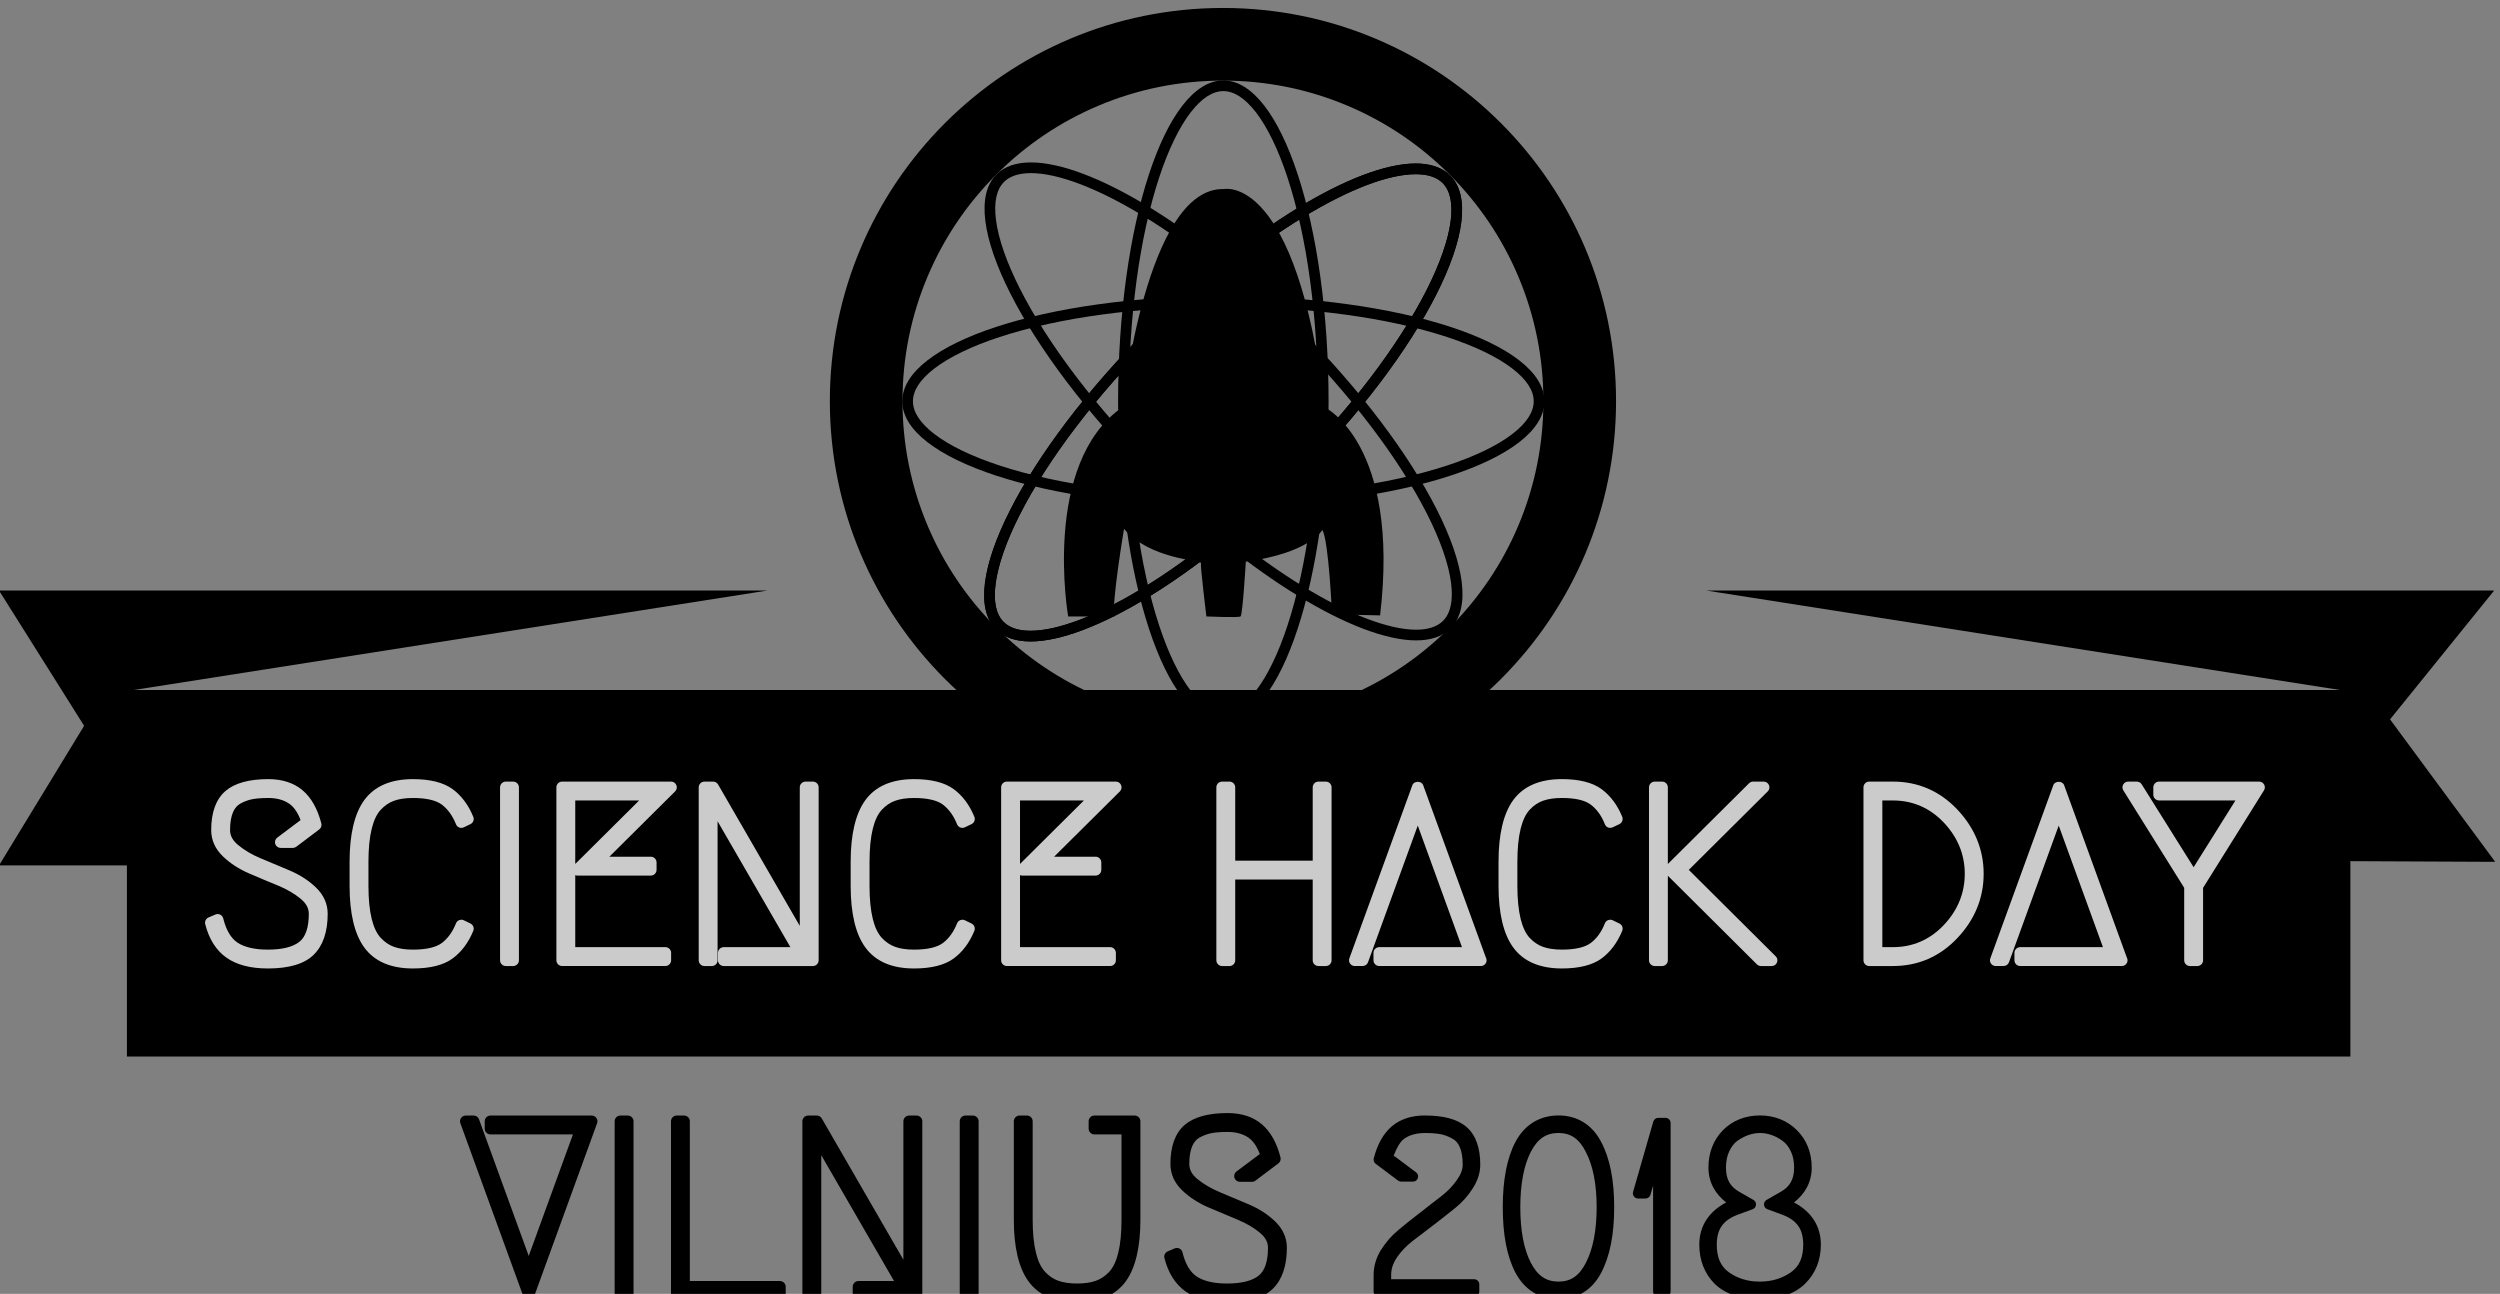 <?xml version="1.0" encoding="UTF-8" standalone="no"?>
<!-- Created with Inkscape (http://www.inkscape.org/) -->

<svg
   xmlns:dc="http://purl.org/dc/elements/1.1/"
   xmlns:cc="http://creativecommons.org/ns#"
   xmlns:rdf="http://www.w3.org/1999/02/22-rdf-syntax-ns#"
   xmlns:svg="http://www.w3.org/2000/svg"
   xmlns="http://www.w3.org/2000/svg"
   xmlns:sodipodi="http://sodipodi.sourceforge.net/DTD/sodipodi-0.dtd"
   xmlns:inkscape="http://www.inkscape.org/namespaces/inkscape"
   version="1.1"
   id="svg3790"
   xml:space="preserve"
   width="76.618"
   height="39.653"
   viewBox="0 0 76.618 39.653"
   sodipodi:docname="logo-10.svg"
   inkscape:version="0.91 r13725"
   inkscape:export-filename="/home/miceuz/Xaltura/shd18-badge/logo-10.svg.png"
   inkscape:export-xdpi="90"
   inkscape:export-ydpi="90"><rect x="0" y="0" width="76.618" height="39.653" fill="#808080" stroke="none"/><defs
     id="defs3794"><clipPath
       clipPathUnits="userSpaceOnUse"
       id="clipPath3806"><path
         d="m 0,595.28 595.28,0 L 595.28,0 0,0 Z"
         id="path3804"
         inkscape:connector-curvature="0" /></clipPath><clipPath
       clipPathUnits="userSpaceOnUse"
       id="clipPath3996"><path
         d="m 0,595.28 595.28,0 L 595.28,0 0,0 Z"
         id="path3994-2"
         inkscape:connector-curvature="0" /></clipPath><clipPath
       clipPathUnits="userSpaceOnUse"
       id="clipPath7133"><path
         d="m 0,181.418 181.418,0 L 181.418,0 0,0 Z"
         id="path7131"
         inkscape:connector-curvature="0" /></clipPath><clipPath
       clipPathUnits="userSpaceOnUse"
       id="clipPath7149"><path
         d="m 19.154,161.913 143.107,0 0,-118.129 -143.107,0 z"
         id="path7147"
         inkscape:connector-curvature="0" /></clipPath><clipPath
       clipPathUnits="userSpaceOnUse"
       id="clipPath7153"><path
         d="m 19.154,161.913 143.107,0 0,-118.129 -143.107,0 z"
         id="path7151"
         inkscape:connector-curvature="0" /></clipPath><clipPath
       clipPathUnits="userSpaceOnUse"
       id="clipPath8202"><path
         d="m 0,794.96 792,0 L 792,0 0,0 Z"
         id="path8200"
         inkscape:connector-curvature="0" /></clipPath></defs><sodipodi:namedview
     pagecolor="#ffffff"
     bordercolor="#666666"
     borderopacity="1"
     objecttolerance="10"
     gridtolerance="10"
     guidetolerance="10"
     inkscape:pageopacity="0"
     inkscape:pageshadow="2"
     inkscape:window-width="1920"
     inkscape:window-height="1024"
     id="namedview3792"
     showgrid="false"
     inkscape:zoom="3.8536597"
     inkscape:cx="-9.2418668"
     inkscape:cy="-26.554984"
     inkscape:window-x="0"
     inkscape:window-y="0"
     inkscape:window-maximized="1"
     inkscape:current-layer="g3798"
     inkscape:measure-start="0,0"
     inkscape:measure-end="0,0"
     fit-margin-top="0"
     fit-margin-left="0"
     fit-margin-right="0"
     fit-margin-bottom="0" /><g
     id="g3798"
     inkscape:groupmode="layer"
     inkscape:label="letunas"
     transform="matrix(1.333,0,0,-1.333,-515.652,409.094)"><g
       id="g7139"
       transform="translate(-14.861,134.032)"><path
         d="m 0,0 c -13.143,0 -25.499,5.118 -34.792,14.41 -9.293,9.292 -14.411,21.65 -14.411,34.792 0,13.142 5.118,25.498 14.411,34.791 9.293,9.293 21.649,14.411 34.792,14.411 13.142,0 25.497,-5.118 34.791,-14.411 C 44.084,74.7 49.2,62.344 49.2,49.202 49.2,36.06 44.084,23.702 34.791,14.41 25.497,5.118 13.142,0 0,0"
         style="fill:#ffffff;fill-opacity:1;fill-rule:nonzero;stroke:none"
         id="path7141"
         inkscape:connector-curvature="0" /></g><g
       id="g7145"
       transform="translate(-105.571,80.439)" /><g
       id="g10204"
       transform="matrix(0.356,0,0,0.356,266.968,199.136)"
       inkscape:export-xdpi="300"
       inkscape:export-ydpi="300"><g
         transform="matrix(0.407,0,0,0.407,415.688,302.186)"
         id="g9318"><path
           inkscape:connector-curvature="0"
           id="path9320"
           style="fill:#000000;fill-opacity:1;fill-rule:nonzero;stroke:none"
           d="m 0,0 c -34.451,0 -62.378,-27.927 -62.378,-62.377 0,-34.45 27.927,-62.379 62.378,-62.379 34.449,0 62.375,27.929 62.375,62.379 C 62.375,-27.927 34.449,0 0,0 m 0,-11.529 c 6.871,0 13.527,-1.343 19.789,-3.991 6.054,-2.56 11.493,-6.229 16.166,-10.902 4.672,-4.673 8.342,-10.112 10.903,-16.166 2.646,-6.262 3.989,-12.919 3.989,-19.789 0,-6.869 -1.343,-13.526 -3.989,-19.79 -2.561,-6.054 -6.231,-11.491 -10.903,-16.166 -4.673,-4.673 -10.112,-8.341 -16.166,-10.902 -6.262,-2.648 -12.918,-3.991 -19.789,-3.991 -6.87,0 -13.528,1.343 -19.79,3.991 -6.053,2.561 -11.493,6.229 -16.166,10.902 -4.673,4.675 -8.342,10.112 -10.902,16.166 -2.648,6.264 -3.991,12.921 -3.991,19.79 0,6.87 1.343,13.527 3.991,19.789 2.56,6.054 6.229,11.493 10.902,16.166 4.673,4.673 10.113,8.342 16.166,10.902 6.262,2.648 12.92,3.991 19.79,3.991" /></g><g
         style="fill:#000000;fill-opacity:1"
         id="g10187"><g
           style="fill:#000000;fill-opacity:1"
           id="g9326"
           transform="matrix(0.407,0,0,0.407,415.712,297.506)"><path
             d="m 0,0 c -9.223,0 -16.7,-22.81 -16.7,-50.947 0,-28.136 7.477,-50.948 16.7,-50.948 9.222,0 16.7,22.812 16.7,50.948 C 16.7,-22.81 9.222,0 0,0 m 0,-1.696 c 1.704,0 3.439,-1.126 5.161,-3.346 1.842,-2.379 3.584,-5.978 5.036,-10.408 3.1,-9.457 4.807,-22.063 4.807,-35.497 0,-13.433 -1.707,-26.041 -4.807,-35.497 -1.452,-4.43 -3.194,-8.029 -5.036,-10.407 -1.722,-2.223 -3.457,-3.348 -5.161,-3.348 -1.703,0 -3.439,1.125 -5.16,3.348 -1.843,2.378 -3.585,5.977 -5.038,10.407 -3.1,9.456 -4.806,22.064 -4.806,35.497 0,13.434 1.706,26.04 4.806,35.497 1.453,4.43 3.195,8.029 5.038,10.408 1.721,2.22 3.457,3.346 5.16,3.346"
             style="fill:#000000;fill-opacity:1;fill-rule:nonzero;stroke:none"
             id="path9328"
             inkscape:connector-curvature="0" /></g><g
           style="fill:#000000;fill-opacity:1"
           id="g9334"
           transform="matrix(0.407,0,0,0.407,428.137,292.141)"><path
             d="m 0,0 c -9.44,-0.001 -26.395,-10.14 -42.369,-26.112 -19.896,-19.896 -30.737,-41.313 -24.216,-47.835 1.286,-1.284 3.148,-1.895 5.466,-1.895 9.439,0 26.393,10.137 42.369,26.112 C 1.144,-29.834 11.986,-8.418 5.465,-1.896 4.179,-0.611 2.316,0 0,0 m 0.002,0 0,-1.696 c 1.9,0 3.336,-0.471 4.264,-1.399 1.205,-1.204 1.635,-3.228 1.283,-6.015 -0.379,-2.985 -1.694,-6.762 -3.799,-10.922 -4.494,-8.879 -12.202,-19 -21.699,-28.5 -7.653,-7.649 -15.717,-14.15 -23.321,-18.799 -7.194,-4.393 -13.533,-6.816 -17.849,-6.816 -1.903,0 -3.339,0.472 -4.268,1.399 -1.203,1.206 -1.635,3.229 -1.281,6.015 0.378,2.985 1.691,6.762 3.797,10.923 4.496,8.878 12.202,18.999 21.701,28.498 7.65,7.651 15.715,14.151 23.32,18.798 7.194,4.396 13.534,6.818 17.85,6.818 L 0.002,0"
             style="fill:#000000;fill-opacity:1;fill-rule:nonzero;stroke:none"
             id="path9336"
             inkscape:connector-curvature="0" /></g><g
           style="fill:#000000;fill-opacity:1"
           id="g9342"
           transform="matrix(0.407,0,0,0.407,403.287,292.21)"><path
             d="m 0,0 c -2.317,0 -4.181,-0.611 -5.466,-1.896 -6.521,-6.521 4.32,-27.937 24.216,-47.833 15.976,-15.976 32.93,-26.113 42.367,-26.113 2.316,0 4.18,0.611 5.466,1.897 6.522,6.52 -4.319,27.938 -24.216,47.833 C 26.392,-10.137 9.438,0 0,0 m 0,-1.696 c 4.316,0 10.655,-2.42 17.849,-6.816 7.604,-4.648 15.668,-11.148 23.318,-18.8 9.5,-9.498 17.208,-19.619 21.702,-28.497 2.105,-4.16 3.42,-7.939 3.798,-10.922 0.353,-2.788 -0.078,-4.811 -1.283,-6.017 -0.927,-0.927 -2.365,-1.399 -4.267,-1.399 -4.315,0 -10.655,2.421 -17.848,6.818 -7.605,4.647 -15.669,11.147 -23.321,18.798 -9.498,9.5 -17.205,19.621 -21.7,28.5 -2.106,4.16 -3.419,7.936 -3.798,10.921 -0.353,2.787 0.078,4.811 1.282,6.015 0.929,0.929 2.365,1.399 4.268,1.399 l 0,0"
             style="fill:#000000;fill-opacity:1;fill-rule:nonzero;stroke:none"
             id="path9344"
             inkscape:connector-curvature="0" /></g><g
           style="fill:#000000;fill-opacity:1"
           id="g9346"
           transform="matrix(0.407,0,0,0.407,415.712,283.582)"><path
             d="m 0,0 c -28.138,0 -50.947,-7.478 -50.947,-16.699 0,-9.224 22.809,-16.7 50.947,-16.701 28.137,10e-4 50.947,7.477 50.947,16.701 C 50.947,-7.478 28.137,0 0,0 m 0,-1.696 c 13.432,0 26.04,-1.707 35.497,-4.807 4.43,-1.452 8.03,-3.194 10.408,-5.038 2.22,-1.719 3.347,-3.456 3.347,-5.158 0,-1.705 -1.127,-3.44 -3.347,-5.161 -2.378,-1.844 -5.978,-3.584 -10.408,-5.038 C 26.04,-29.997 13.434,-31.704 0,-31.704 c -13.434,0 -26.041,1.707 -35.497,4.806 -4.431,1.454 -8.029,3.194 -10.407,5.038 -2.221,1.721 -3.347,3.456 -3.347,5.161 0,1.703 1.126,3.439 3.346,5.158 2.379,1.844 5.977,3.586 10.408,5.038 9.457,3.1 22.063,4.807 35.497,4.807"
             style="fill:#000000;fill-opacity:1;fill-rule:nonzero;stroke:none"
             id="path9348"
             inkscape:connector-curvature="0" /></g><g
           style="fill:#000000;fill-opacity:1"
           id="g9350"
           transform="matrix(0.407,0,0,0.407,409.206,276.413)"><path
             d="m 0,0 c 0,0 3.729,35.01 16.105,34.586 0,0 11.473,2.543 15.995,-34.643 0,0 11.98,-5.764 8.759,-33.004 l -7.63,0.171 c 0,0 -0.507,11.584 -1.526,13.392 0,0 -1.977,-3.674 -12.149,-5.029 0,0 -0.497,-8.478 -0.837,-8.702 -0.338,-0.227 -5.424,0 -5.424,0 0,0 -0.973,8.025 -0.861,8.476 0.113,0.452 -8.138,0.566 -12.206,5.424 0,0 -1.993,-11.866 -1.54,-13.9 l -7.32,0 c 0,0 -4.251,24.3 8.634,33.229"
             style="fill:#000000;fill-opacity:1;fill-rule:nonzero;stroke:none"
             id="path9352"
             inkscape:connector-curvature="0" /></g><g
           style="fill:#000000;fill-opacity:1"
           id="g9354"
           transform="matrix(0.407,0,0,0.407,428.137,292.141)"><path
             d="m 0,0 c -9.44,-0.001 -26.395,-10.14 -42.369,-26.112 -19.896,-19.896 -30.737,-41.313 -24.216,-47.835 1.286,-1.284 3.148,-1.895 5.466,-1.895 9.439,0 26.393,10.137 42.369,26.112 C 1.144,-29.834 11.986,-8.418 5.465,-1.896 4.179,-0.611 2.316,0 0,0 m 0.002,0 0,-1.696 c 1.9,0 3.336,-0.471 4.264,-1.399 1.205,-1.204 1.635,-3.228 1.283,-6.015 -0.379,-2.985 -1.694,-6.762 -3.799,-10.922 -4.494,-8.879 -12.202,-19 -21.699,-28.5 -7.653,-7.649 -15.717,-14.15 -23.321,-18.799 -7.194,-4.393 -13.533,-6.816 -17.849,-6.816 -1.903,0 -3.339,0.472 -4.268,1.399 -1.203,1.206 -1.635,3.229 -1.281,6.015 0.378,2.985 1.691,6.762 3.797,10.923 4.496,8.878 12.202,18.999 21.701,28.498 7.65,7.651 15.715,14.151 23.32,18.798 7.194,4.396 13.534,6.818 17.85,6.818 L 0.002,0"
             style="fill:#000000;fill-opacity:1;fill-rule:nonzero;stroke:none"
             id="path9356"
             inkscape:connector-curvature="0" /></g></g></g><g
       id="g9358"
       transform="matrix(0.355,0,0,0.355,444.179,293.32)"
       inkscape:export-xdpi="300"
       inkscape:export-ydpi="300"><path
         d="m 0,0 -51.024,0 41.049,-6.443 -13.943,0 -115.022,0 -13.943,0 41.049,6.443 -49.759,0 5.51,-8.76 -5.51,-9.041 8.282,0 0,-12.377 143.999,0 0,12.652 L 0.067,-17.57 -6.742,-8.343 Z"
         style="fill:#000000;fill-opacity:1;fill-rule:nonzero;stroke:none"
         id="path9360"
         inkscape:connector-curvature="0"
         sodipodi:nodetypes="ccccccccccccccccc" /></g><g
       id="g8157-6"
       style="fill:#cbcbcb;fill-opacity:1;stroke:none"
       transform="matrix(0.427,0,0,0.427,421.575,229.571)"
       inkscape:export-xdpi="300"
       inkscape:export-ydpi="300"><g
         transform="translate(-65.757,134.221)"
         id="g7175-0"
         style="fill:#cbcbcb;fill-opacity:1;stroke:none"><path
           inkscape:connector-curvature="0"
           id="path7177-6"
           style="fill:#cbcbcb;fill-opacity:1;fill-rule:nonzero;stroke:none"
           d="m 0,0 c -0.52,0.222 -1.037,0.438 -1.552,0.651 -0.482,0.2 -0.895,0.444 -1.231,0.725 -0.293,0.245 -0.429,0.5 -0.429,0.801 0,0.398 0.054,0.723 0.161,0.968 0.093,0.215 0.233,0.374 0.413,0.469 0.212,0.113 0.429,0.19 0.641,0.229 0.234,0.041 0.518,0.061 0.845,0.061 0.451,0 0.828,-0.102 1.124,-0.306 C 0.222,3.427 0.428,3.131 0.585,2.714 L -0.67,1.771 C -0.778,1.692 -0.822,1.554 -0.779,1.425 -0.735,1.3 -0.618,1.216 -0.486,1.216 l 0.652,0 c 0.066,0 0.129,0.021 0.185,0.061 L 1.588,2.21 C 1.687,2.285 1.732,2.411 1.702,2.533 1.499,3.32 1.161,3.92 0.698,4.314 0.225,4.716 -0.397,4.92 -1.152,4.92 -2.201,4.92 -2.98,4.701 -3.47,4.271 -3.973,3.831 -4.228,3.126 -4.228,2.177 c 0,-0.538 0.214,-1.016 0.634,-1.419 0.38,-0.367 0.852,-0.675 1.403,-0.914 0.515,-0.223 1.034,-0.44 1.553,-0.652 0.487,-0.2 0.903,-0.444 1.237,-0.723 0.292,-0.246 0.428,-0.501 0.428,-0.803 0,-0.729 -0.169,-1.235 -0.503,-1.502 C 0.172,-4.117 -0.4,-4.26 -1.178,-4.26 c -0.698,0 -1.244,0.124 -1.622,0.369 -0.359,0.233 -0.622,0.674 -0.781,1.314 -0.022,0.086 -0.08,0.158 -0.158,0.199 -0.044,0.023 -0.091,0.034 -0.139,0.034 -0.028,0 -0.098,-0.014 -0.122,-0.025 l -0.375,-0.16 c -0.138,-0.061 -0.213,-0.216 -0.175,-0.358 0.203,-0.806 0.589,-1.415 1.145,-1.807 0.546,-0.386 1.296,-0.581 2.227,-0.581 1.144,0 1.975,0.249 2.471,0.74 0.498,0.493 0.751,1.233 0.751,2.201 0,0.538 -0.213,1.017 -0.634,1.421 C 1.026,-0.543 0.552,-0.236 0,0" /></g><g
         transform="translate(-61.34,136.476)"
         id="g7179-6"
         style="fill:#cbcbcb;fill-opacity:1;stroke:none"><path
           inkscape:connector-curvature="0"
           id="path7181-8"
           style="fill:#cbcbcb;fill-opacity:1;fill-rule:nonzero;stroke:none"
           d="M 0,0 C 0.109,0.447 0.272,0.788 0.484,1.015 0.698,1.245 0.939,1.408 1.2,1.5 1.478,1.6 1.819,1.649 2.214,1.649 2.931,1.649 3.455,1.529 3.772,1.294 4.097,1.047 4.354,0.69 4.536,0.233 4.567,0.154 4.63,0.091 4.706,0.062 4.743,0.046 4.782,0.038 4.822,0.038 c 0.03,0 0.107,0.019 0.134,0.031 L 5.314,0.242 C 5.462,0.312 5.529,0.485 5.466,0.636 5.207,1.272 4.833,1.773 4.353,2.126 3.864,2.483 3.145,2.665 2.214,2.665 1.025,2.665 0.145,2.284 -0.404,1.534 -0.928,0.813 -1.194,-0.302 -1.194,-1.781 l 0,-1.305 c 0,-1.479 0.266,-2.594 0.79,-3.313 0.548,-0.75 1.428,-1.131 2.618,-1.131 0.933,0 1.653,0.18 2.139,0.538 0.478,0.352 0.853,0.852 1.114,1.489 0.061,0.151 -0.007,0.324 -0.151,0.393 l -0.35,0.17 C 4.923,-4.916 4.874,-4.903 4.823,-4.903 4.798,-4.903 4.732,-4.917 4.709,-4.926 4.628,-4.958 4.565,-5.021 4.536,-5.099 4.353,-5.558 4.096,-5.914 3.773,-6.158 3.456,-6.395 2.932,-6.515 2.214,-6.515 c -0.401,0 -0.741,0.05 -1.015,0.149 -0.259,0.092 -0.499,0.254 -0.715,0.483 -0.211,0.228 -0.375,0.57 -0.485,1.016 -0.118,0.473 -0.177,1.073 -0.177,1.781 l 0,1.305 c 0,0.711 0.06,1.309 0.178,1.781" /></g><g
         transform="translate(-53.725,139.008)"
         id="g7183-9"
         style="fill:#cbcbcb;fill-opacity:1;stroke:none"><path
           inkscape:connector-curvature="0"
           id="path7185-8"
           style="fill:#cbcbcb;fill-opacity:1;fill-rule:nonzero;stroke:none"
           d="m 0,0 -0.398,0 c -0.17,0 -0.309,-0.139 -0.309,-0.309 l 0,-9.313 c 0,-0.17 0.139,-0.309 0.309,-0.309 l 0.398,0 c 0.17,0 0.309,0.139 0.309,0.309 l 0,9.313 C 0.309,-0.139 0.17,0 0,0" /></g><g
         transform="translate(-50.383,137.993)"
         id="g7187-5"
         style="fill:#cbcbcb;fill-opacity:1;stroke:none"><path
           inkscape:connector-curvature="0"
           id="path7189-6"
           style="fill:#cbcbcb;fill-opacity:1;fill-rule:nonzero;stroke:none"
           d="M 0,0 3.441,0 0,-3.419 Z m 5.16,1.016 -5.867,0 c -0.17,0 -0.309,-0.139 -0.309,-0.309 l 0,-9.313 c 0,-0.17 0.139,-0.309 0.309,-0.309 l 5.561,0 c 0.169,0 0.308,0.139 0.308,0.309 l 0,0.399 c 0,0.17 -0.139,0.309 -0.308,0.309 l -4.854,0 0,3.876 c 0.036,-0.015 0.076,-0.024 0.117,-0.024 l 3.952,0 c 0.17,0 0.309,0.139 0.309,0.309 l 0,0.399 c 0,0.17 -0.139,0.309 -0.309,0.309 l -2.232,0 3.541,3.517 C 5.466,0.577 5.493,0.709 5.445,0.823 5.398,0.939 5.286,1.016 5.16,1.016" /></g><g
         transform="translate(-37.587,139.008)"
         id="g7191-5"
         style="fill:#cbcbcb;fill-opacity:1;stroke:none"><path
           inkscape:connector-curvature="0"
           id="path7193-6"
           style="fill:#cbcbcb;fill-opacity:1;fill-rule:nonzero;stroke:none"
           d="m 0,0 -0.398,0 c -0.17,0 -0.309,-0.139 -0.309,-0.309 l 0,-7.459 -4.399,7.613 C -5.162,-0.06 -5.264,0 -5.374,0 l -0.467,0 c -0.17,0 -0.308,-0.139 -0.308,-0.309 l 0,-9.313 c 0,-0.17 0.138,-0.309 0.308,-0.309 l 0.401,0 c 0.169,0 0.307,0.139 0.307,0.309 l 0,7.486 3.92,-6.778 -3.59,0 c -0.17,0 -0.308,-0.139 -0.308,-0.309 l 0,-0.399 c 0,-0.17 0.138,-0.309 0.308,-0.309 l 4.803,0 c 0.17,0 0.309,0.139 0.309,0.309 l 0,9.313 C 0.309,-0.139 0.17,0 0,0" /></g><g
         transform="translate(-34.36,136.476)"
         id="g7195-4"
         style="fill:#cbcbcb;fill-opacity:1;stroke:none"><path
           inkscape:connector-curvature="0"
           id="path7197-7"
           style="fill:#cbcbcb;fill-opacity:1;fill-rule:nonzero;stroke:none"
           d="M 0,0 C 0.109,0.447 0.272,0.788 0.484,1.015 0.697,1.244 0.938,1.407 1.201,1.5 1.478,1.6 1.819,1.649 2.215,1.649 2.931,1.649 3.455,1.529 3.772,1.294 4.096,1.049 4.353,0.691 4.537,0.228 4.57,0.15 4.634,0.089 4.715,0.058 4.75,0.046 4.785,0.039 4.822,0.039 c 0.03,0 0.107,0.018 0.134,0.031 L 5.313,0.242 C 5.461,0.312 5.529,0.485 5.466,0.636 5.207,1.273 4.832,1.774 4.353,2.126 3.866,2.483 3.146,2.665 2.215,2.665 1.025,2.665 0.144,2.284 -0.403,1.534 -0.928,0.812 -1.194,-0.303 -1.194,-1.781 l 0,-1.305 c 0,-1.478 0.266,-2.593 0.791,-3.312 0.546,-0.751 1.426,-1.132 2.618,-1.132 0.932,0 1.652,0.18 2.138,0.538 0.478,0.351 0.853,0.852 1.113,1.489 0.062,0.15 -0.005,0.323 -0.15,0.393 L 4.963,-4.938 C 4.92,-4.916 4.872,-4.903 4.823,-4.903 4.799,-4.903 4.734,-4.917 4.711,-4.926 4.631,-4.956 4.569,-5.017 4.535,-5.1 4.354,-5.558 4.097,-5.913 3.773,-6.158 3.456,-6.395 2.932,-6.515 2.215,-6.515 c -0.403,0 -0.743,0.05 -1.014,0.149 -0.261,0.093 -0.502,0.256 -0.717,0.483 -0.212,0.229 -0.375,0.57 -0.485,1.016 -0.118,0.473 -0.177,1.073 -0.177,1.781 l 0,1.305 c 0,0.711 0.06,1.309 0.178,1.781" /></g><g
         transform="translate(-26.436,137.993)"
         id="g7199-3"
         style="fill:#cbcbcb;fill-opacity:1;stroke:none"><path
           inkscape:connector-curvature="0"
           id="path7201-3"
           style="fill:#cbcbcb;fill-opacity:1;fill-rule:nonzero;stroke:none"
           d="M 0,0 3.441,0 0,-3.419 Z m 5.16,1.016 -5.868,0 c -0.169,0 -0.308,-0.139 -0.308,-0.309 l 0,-9.313 c 0,-0.17 0.139,-0.309 0.308,-0.309 l 5.562,0 c 0.169,0 0.308,0.139 0.308,0.309 l 0,0.399 c 0,0.17 -0.139,0.309 -0.308,0.309 l -4.854,0 0,3.876 c 0.036,-0.015 0.076,-0.024 0.117,-0.024 l 3.952,0 c 0.17,0 0.309,0.139 0.309,0.309 l 0,0.399 c 0,0.17 -0.139,0.309 -0.309,0.309 l -2.233,0 3.542,3.517 C 5.466,0.577 5.493,0.709 5.445,0.823 5.398,0.939 5.286,1.016 5.16,1.016" /></g><g
         transform="translate(-9.968,139.008)"
         id="g7203-1"
         style="fill:#cbcbcb;fill-opacity:1;stroke:none"><path
           inkscape:connector-curvature="0"
           id="path7205-0"
           style="fill:#cbcbcb;fill-opacity:1;fill-rule:nonzero;stroke:none"
           d="m 0,0 -0.399,0 c -0.17,0 -0.309,-0.139 -0.309,-0.309 l 0,-3.948 -4.172,0 0,3.948 C -4.88,-0.139 -5.019,0 -5.188,0 l -0.4,0 c -0.17,0 -0.308,-0.139 -0.308,-0.309 l 0,-9.313 c 0,-0.17 0.138,-0.309 0.308,-0.309 l 0.4,0 c 0.169,0 0.308,0.139 0.308,0.309 l 0,4.349 4.172,0 0,-4.349 c 0,-0.17 0.139,-0.309 0.309,-0.309 l 0.399,0 c 0.17,0 0.308,0.139 0.308,0.309 l 0,9.313 C 0.308,-0.139 0.17,0 0,0" /></g><g
         transform="translate(-4.729,138.818)"
         id="g7207-8"
         style="fill:#cbcbcb;fill-opacity:1;stroke:none"><path
           inkscape:connector-curvature="0"
           id="path7209-4"
           style="fill:#cbcbcb;fill-opacity:1;fill-rule:nonzero;stroke:none"
           d="m 0,0 c -0.086,0.238 -0.495,0.237 -0.579,0.001 l -3.393,-9.324 c -0.036,-0.094 -0.023,-0.2 0.034,-0.282 0.057,-0.084 0.152,-0.135 0.254,-0.135 l 0.426,0 c 0.132,0 0.249,0.083 0.289,0.203 l 2.679,7.359 2.38,-6.546 -4.456,0 c -0.17,0 -0.309,-0.138 -0.309,-0.308 l 0,-0.4 c 0,-0.17 0.139,-0.308 0.309,-0.308 l 5.473,0 c 0.17,0 0.309,0.138 0.309,0.308 0,0.054 -0.015,0.108 -0.042,0.156 z" /></g><g
         transform="translate(5.481,131.54)"
         id="g7211-1"
         style="fill:#cbcbcb;fill-opacity:1;stroke:none"><path
           inkscape:connector-curvature="0"
           id="path7213-1"
           style="fill:#cbcbcb;fill-opacity:1;fill-rule:nonzero;stroke:none"
           d="m 0,0 c -0.044,0.021 -0.09,0.032 -0.137,0.032 -0.025,0 -0.091,-0.012 -0.114,-0.021 -0.08,-0.032 -0.144,-0.096 -0.174,-0.174 -0.18,-0.459 -0.437,-0.816 -0.763,-1.059 -0.314,-0.236 -0.837,-0.356 -1.556,-0.356 -0.401,0 -0.741,0.05 -1.014,0.148 -0.261,0.093 -0.503,0.256 -0.717,0.484 -0.21,0.225 -0.373,0.567 -0.485,1.015 -0.117,0.478 -0.177,1.077 -0.177,1.782 l 0,1.304 c 0,0.706 0.06,1.306 0.177,1.781 0.112,0.45 0.276,0.792 0.486,1.016 0.212,0.229 0.453,0.392 0.717,0.485 0.277,0.099 0.617,0.149 1.013,0.149 0.718,0 1.241,-0.12 1.556,-0.357 0.327,-0.246 0.584,-0.602 0.763,-1.059 0.031,-0.079 0.095,-0.143 0.18,-0.176 0.034,-0.012 0.07,-0.018 0.106,-0.018 0.031,0 0.109,0.017 0.136,0.03 l 0.359,0.173 c 0.145,0.07 0.212,0.242 0.153,0.393 -0.26,0.636 -0.635,1.137 -1.115,1.49 -0.488,0.358 -1.206,0.54 -2.138,0.54 -1.189,0 -2.069,-0.381 -2.618,-1.131 -0.525,-0.721 -0.79,-1.836 -0.79,-3.316 l 0,-1.304 c 0,-1.48 0.266,-2.595 0.791,-3.314 0.547,-0.75 1.426,-1.131 2.617,-1.131 0.933,0 1.653,0.182 2.139,0.538 0.478,0.354 0.853,0.855 1.113,1.49 0.061,0.151 -0.006,0.324 -0.151,0.392 z" /></g><g
         transform="translate(9.574,134.255)"
         id="g7215-3"
         style="fill:#cbcbcb;fill-opacity:1;stroke:none"><path
           inkscape:connector-curvature="0"
           id="path7217-5"
           style="fill:#cbcbcb;fill-opacity:1;fill-rule:nonzero;stroke:none"
           d="M 0,0 4.251,4.226 C 4.341,4.316 4.367,4.45 4.319,4.557 4.275,4.674 4.16,4.753 4.033,4.753 l -0.572,0 c -0.079,0 -0.155,-0.031 -0.217,-0.09 l -4.372,-4.346 0,4.127 c 0,0.17 -0.139,0.309 -0.309,0.309 l -0.397,0 c -0.17,0 -0.309,-0.139 -0.309,-0.309 l 0,-9.313 c 0,-0.17 0.139,-0.309 0.309,-0.309 l 0.397,0 c 0.17,0 0.309,0.139 0.309,0.309 l 0,4.553 4.796,-4.772 c 0.059,-0.058 0.136,-0.09 0.218,-0.09 l 0.577,0 c 0.17,0 0.308,0.139 0.308,0.309 0,0.098 -0.047,0.191 -0.126,0.249 z" /></g><g
         transform="translate(20.564,130.094)"
         id="g7219-3"
         style="fill:#cbcbcb;fill-opacity:1;stroke:none"><path
           inkscape:connector-curvature="0"
           id="path7221-3"
           style="fill:#cbcbcb;fill-opacity:1;fill-rule:nonzero;stroke:none"
           d="m 0,0 -0.569,0 0,7.898 0.569,0 C 1.067,7.898 1.988,7.499 2.737,6.711 3.488,5.917 3.869,4.988 3.869,3.949 3.869,2.909 3.488,1.98 2.737,1.188 1.989,0.399 1.067,0 0,0 m 0,8.914 -1.276,0 c -0.17,0 -0.309,-0.139 -0.309,-0.309 l 0,-9.313 c 0,-0.17 0.139,-0.309 0.309,-0.309 l 1.276,0 c 1.359,0 2.526,0.507 3.471,1.507 0.938,0.994 1.415,2.158 1.415,3.459 0,1.298 -0.477,2.462 -1.415,3.459 C 2.526,8.407 1.358,8.914 0,8.914" /></g><g
         transform="translate(29.781,138.82)"
         id="g7223-4"
         style="fill:#cbcbcb;fill-opacity:1;stroke:none"><path
           inkscape:connector-curvature="0"
           id="path7225-1"
           style="fill:#cbcbcb;fill-opacity:1;fill-rule:nonzero;stroke:none"
           d="M 0,0 C -0.089,0.238 -0.494,0.233 -0.578,-0.001 L -3.97,-9.325 c -0.037,-0.097 -0.023,-0.204 0.032,-0.279 0.055,-0.086 0.152,-0.138 0.256,-0.138 l 0.426,0 c 0.129,0 0.245,0.082 0.289,0.203 l 2.678,7.36 2.381,-6.547 -4.457,0 c -0.17,0 -0.309,-0.138 -0.309,-0.308 l 0,-0.4 c 0,-0.17 0.139,-0.308 0.309,-0.308 l 5.473,0 c 0.17,0 0.309,0.138 0.309,0.308 0,0.054 -0.015,0.108 -0.042,0.156 z" /></g><g
         transform="translate(40.552,138.848)"
         id="g7227-1"
         style="fill:#cbcbcb;fill-opacity:1;stroke:none"><path
           inkscape:connector-curvature="0"
           id="path7229-8"
           style="fill:#cbcbcb;fill-opacity:1;fill-rule:nonzero;stroke:none"
           d="m 0,0 c -0.055,0.099 -0.158,0.16 -0.27,0.16 l -5.388,0 c -0.17,0 -0.309,-0.139 -0.309,-0.308 l 0,-0.399 c 0,-0.17 0.139,-0.308 0.309,-0.308 l 4.113,0 -2.251,-3.595 -2.799,4.466 C -6.651,0.105 -6.749,0.16 -6.855,0.16 l -0.465,0 c -0.112,0 -0.215,-0.061 -0.269,-0.157 -0.056,-0.098 -0.053,-0.218 0.007,-0.315 l 3.278,-5.248 0,-3.902 c 0,-0.17 0.139,-0.309 0.309,-0.309 l 0.399,0 c 0.17,0 0.309,0.139 0.309,0.309 l 0,3.902 3.279,5.248 C 0.052,-0.215 0.055,-0.095 0,0" /></g></g><g
       id="g10385"
       transform="matrix(0.464,0,0,0.464,221.609,162.009)"
       inkscape:export-xdpi="300"
       inkscape:export-ydpi="300"><g
         transform="translate(216.821,-4.868)"
         id="g9097-1"><g
           id="g8173-3"
           style="fill:#000000;fill-opacity:1;stroke:none;stroke-opacity:1"
           transform="matrix(0.92,0,0,0.92,196.224,151.787)"><g
             transform="translate(-30.036,119.636)"
             id="g7231-7"
             style="fill:#000000;fill-opacity:1;stroke:none;stroke-opacity:1"><path
               inkscape:connector-curvature="0"
               id="path7233-7"
               style="fill:#000000;fill-opacity:1;fill-rule:nonzero;stroke:none;stroke-opacity:1"
               d="m 0,0 -5.454,0 c -0.17,0 -0.309,-0.139 -0.309,-0.309 l 0,-0.398 c 0,-0.17 0.139,-0.309 0.309,-0.309 l 4.443,0 -2.382,-6.546 -2.677,7.359 C -6.114,-0.082 -6.23,0 -6.359,0 L -6.785,0 C -6.886,0 -6.98,-0.049 -7.038,-0.132 -7.097,-0.215 -7.11,-0.322 -7.075,-0.414 l 3.393,-9.327 c 0.045,-0.121 0.161,-0.202 0.289,-0.202 0.129,0 0.246,0.081 0.291,0.203 l 3.392,9.328 c 0.034,0.095 0.02,0.199 -0.037,0.28 C 0.195,-0.049 0.101,0 0,0" /></g><g
             transform="translate(-28.092,119.636)"
             id="g7235-1"
             style="fill:#000000;fill-opacity:1;stroke:none;stroke-opacity:1"><path
               inkscape:connector-curvature="0"
               id="path7237-6"
               style="fill:#000000;fill-opacity:1;fill-rule:nonzero;stroke:none;stroke-opacity:1"
               d="m 0,0 -0.4,0 c -0.17,0 -0.309,-0.139 -0.309,-0.309 l 0,-9.313 c 0,-0.17 0.139,-0.309 0.309,-0.309 l 0.4,0 c 0.169,0 0.308,0.139 0.308,0.309 l 0,9.313 C 0.308,-0.139 0.169,0 0,0" /></g><g
             transform="translate(-19.898,110.723)"
             id="g7239-4"
             style="fill:#000000;fill-opacity:1;stroke:none;stroke-opacity:1"><path
               inkscape:connector-curvature="0"
               id="path7241-9"
               style="fill:#000000;fill-opacity:1;fill-rule:nonzero;stroke:none;stroke-opacity:1"
               d="m 0,0 -4.854,0 0,8.604 c 0,0.17 -0.138,0.309 -0.308,0.309 l -0.399,0 c -0.169,0 -0.308,-0.139 -0.308,-0.309 l 0,-9.313 c 0,-0.17 0.139,-0.309 0.308,-0.309 l 5.561,0 c 0.17,0 0.309,0.139 0.309,0.309 l 0,0.4 C 0.309,-0.139 0.17,0 0,0" /></g><g
             transform="translate(-12.541,119.636)"
             id="g7243-7"
             style="fill:#000000;fill-opacity:1;stroke:none;stroke-opacity:1"><path
               inkscape:connector-curvature="0"
               id="path7245-2"
               style="fill:#000000;fill-opacity:1;fill-rule:nonzero;stroke:none;stroke-opacity:1"
               d="m 0,0 -0.4,0 c -0.17,0 -0.309,-0.139 -0.309,-0.309 l 0,-7.457 -4.398,7.614 C -5.163,-0.059 -5.265,0 -5.375,0 L -5.84,0 c -0.17,0 -0.309,-0.139 -0.309,-0.309 l 0,-9.313 c 0,-0.17 0.139,-0.309 0.309,-0.309 l 0.398,0 c 0.17,0 0.309,0.139 0.309,0.309 l 0,7.487 3.92,-6.778 -1.917,0 c -0.17,0 -0.309,-0.139 -0.309,-0.309 l 0,-0.4 c 0,-0.17 0.139,-0.309 0.309,-0.309 l 3.13,0 c 0.17,0 0.309,0.139 0.309,0.309 l 0,9.313 C 0.309,-0.139 0.17,0 0,0" /></g><g
             transform="translate(-9.507,119.636)"
             id="g7247-0"
             style="fill:#000000;fill-opacity:1;stroke:none;stroke-opacity:1"><path
               inkscape:connector-curvature="0"
               id="path7249-7"
               style="fill:#000000;fill-opacity:1;fill-rule:nonzero;stroke:none;stroke-opacity:1"
               d="m 0,0 -0.399,0 c -0.17,0 -0.309,-0.139 -0.309,-0.309 l 0,-9.313 c 0,-0.17 0.139,-0.309 0.309,-0.309 l 0.399,0 c 0.17,0 0.309,0.139 0.309,0.309 l 0,9.313 C 0.309,-0.139 0.17,0 0,0" /></g><g
             transform="translate(-0.794,119.636)"
             id="g7251-4"
             style="fill:#000000;fill-opacity:1;stroke:none;stroke-opacity:1"><path
               inkscape:connector-curvature="0"
               id="path7253-0"
               style="fill:#000000;fill-opacity:1;fill-rule:nonzero;stroke:none;stroke-opacity:1"
               d="m 0,0 -2.17,0 c -0.17,0 -0.309,-0.139 -0.309,-0.309 l 0,-0.398 c 0,-0.17 0.139,-0.309 0.309,-0.309 l 1.461,0 0,-4.6 c 0,-0.711 -0.059,-1.311 -0.175,-1.781 -0.111,-0.447 -0.274,-0.79 -0.483,-1.016 -0.215,-0.229 -0.456,-0.392 -0.718,-0.485 -0.277,-0.099 -0.619,-0.149 -1.016,-0.149 -0.396,0 -0.737,0.05 -1.013,0.149 -0.265,0.094 -0.505,0.257 -0.715,0.485 -0.214,0.228 -0.377,0.57 -0.485,1.015 -0.12,0.477 -0.179,1.077 -0.179,1.782 l 0,5.307 C -5.493,-0.139 -5.631,0 -5.801,0 l -0.398,0 c -0.17,0 -0.309,-0.139 -0.309,-0.309 l 0,-5.307 c 0,-1.482 0.267,-2.598 0.791,-3.317 0.548,-0.75 1.428,-1.13 2.616,-1.13 1.19,0 2.071,0.38 2.621,1.131 0.523,0.723 0.789,1.838 0.789,3.316 l 0,5.307 C 0.309,-0.139 0.17,0 0,0" /></g><g
             transform="translate(6.769,113.936)"
             id="g7255-2"
             style="fill:#000000;fill-opacity:1;stroke:none;stroke-opacity:1"><path
               inkscape:connector-curvature="0"
               id="path7257-7"
               style="fill:#000000;fill-opacity:1;fill-rule:nonzero;stroke:none;stroke-opacity:1"
               d="m 0,0 c -0.387,0.372 -0.86,0.679 -1.409,0.912 -0.52,0.223 -1.037,0.441 -1.553,0.654 -0.483,0.201 -0.897,0.443 -1.23,0.722 -0.293,0.245 -0.429,0.501 -0.429,0.803 0,0.398 0.054,0.723 0.161,0.968 0.096,0.218 0.231,0.372 0.413,0.468 0.215,0.114 0.432,0.191 0.642,0.229 0.229,0.041 0.513,0.061 0.844,0.061 0.45,0 0.828,-0.102 1.124,-0.305 0.25,-0.171 0.456,-0.468 0.614,-0.884 L -2.082,2.685 C -2.187,2.604 -2.229,2.467 -2.188,2.343 -2.146,2.216 -2.029,2.13 -1.896,2.13 l 0.652,0 c 0.069,0 0.135,0.022 0.185,0.062 L 0.178,3.124 C 0.277,3.199 0.322,3.326 0.291,3.447 0.092,4.23 -0.245,4.83 -0.711,5.229 -1.184,5.63 -1.806,5.834 -2.561,5.834 -3.608,5.834 -4.39,5.615 -4.882,5.185 -5.383,4.744 -5.637,4.039 -5.637,3.091 c 0,-0.536 0.213,-1.014 0.633,-1.42 0.383,-0.368 0.855,-0.676 1.402,-0.913 0.517,-0.223 1.036,-0.441 1.554,-0.654 0.49,-0.201 0.906,-0.444 1.237,-0.722 0.292,-0.245 0.428,-0.5 0.428,-0.802 0,-0.732 -0.169,-1.237 -0.501,-1.502 -0.355,-0.282 -0.928,-0.425 -1.704,-0.425 -0.699,0 -1.244,0.124 -1.622,0.37 -0.36,0.235 -0.623,0.676 -0.777,1.307 -0.021,0.093 -0.081,0.169 -0.168,0.21 -0.042,0.02 -0.087,0.029 -0.133,0.029 -0.027,0 -0.096,-0.013 -0.121,-0.024 l -0.372,-0.16 c -0.141,-0.06 -0.218,-0.215 -0.18,-0.36 0.205,-0.805 0.591,-1.413 1.147,-1.805 0.547,-0.387 1.296,-0.583 2.226,-0.583 1.144,0 1.975,0.249 2.473,0.741 0.497,0.492 0.749,1.233 0.749,2.202 C 0.634,-0.882 0.42,-0.404 0,0" /></g></g><path
           style="color:#000000;font-style:normal;font-variant:normal;font-weight:normal;font-stretch:normal;font-size:medium;line-height:53.681px;font-family:Megrim;-inkscape-font-specification:Megrim;text-indent:0;text-align:center;text-decoration:none;text-decoration-line:none;text-decoration-style:solid;text-decoration-color:#000000;letter-spacing:normal;word-spacing:normal;text-transform:none;direction:ltr;writing-mode:lr-tb;baseline-shift:baseline;text-anchor:middle;white-space:normal;clip-rule:nonzero;display:inline;overflow:visible;visibility:visible;opacity:1;isolation:auto;mix-blend-mode:normal;color-interpolation:sRGB;color-interpolation-filters:linearRGB;solid-color:#000000;solid-opacity:1;fill:#000000;fill-opacity:1;fill-rule:nonzero;stroke:none;stroke-width:0.511;stroke-linecap:round;stroke-linejoin:round;stroke-miterlimit:4;stroke-dasharray:none;stroke-dashoffset:0;stroke-opacity:1;marker:none;color-rendering:auto;image-rendering:auto;shape-rendering:auto;text-rendering:auto;enable-background:accumulate"
           d="m 209.879,261.856 c -0.657,0 -1.218,-0.176 -1.644,-0.539 -0.425,-0.362 -0.718,-0.899 -0.894,-1.586 -0.026,-0.1 0.011,-0.206 0.093,-0.268 l 1.111,-0.834 c 0.044,-0.033 0.099,-0.051 0.154,-0.051 l 0.583,0 c 0.247,-0.001 0.352,0.313 0.154,0.461 l -1.107,0.828 c 0.147,0.381 0.318,0.697 0.528,0.843 l 0,0.001 c 0.27,0.181 0.602,0.275 1.022,0.275 0.308,0 0.56,-0.019 0.753,-0.054 l 0.001,0 c 0.193,-0.035 0.384,-0.104 0.576,-0.211 0.004,-10e-4 0.008,-0.003 0.011,-0.004 0.168,-0.084 0.289,-0.214 0.381,-0.423 0.092,-0.21 0.147,-0.502 0.147,-0.876 0,-0.23 -0.088,-0.479 -0.288,-0.759 -3.4e-4,-10e-4 -6.7e-4,-0.002 -0.001,-0.003 -0.199,-0.287 -0.451,-0.551 -0.759,-0.791 -0.327,-0.247 -0.68,-0.523 -1.062,-0.826 l 0.001,0.004 c -0.384,-0.296 -0.739,-0.581 -1.068,-0.854 -0.347,-0.288 -0.64,-0.623 -0.877,-1.004 -0.001,-9.9e-4 -0.003,-0.002 -0.004,-0.003 -0.235,-0.391 -0.356,-0.802 -0.356,-1.218 l 0,-0.836 c 1.7e-4,-0.14 0.113,-0.254 0.254,-0.255 l 4.726,0 c 0.141,-6.2e-4 0.256,0.113 0.257,0.254 l 0,0.359 c -1.7e-4,0.141 -0.115,0.256 -0.257,0.255 l -4.111,0 0,0.222 c 0,0.278 0.087,0.554 0.278,0.846 9.7e-4,9.8e-4 9.2e-4,0.002 0.001,0.003 l 0,0.001 c 0.207,0.302 0.463,0.571 0.769,0.81 0.325,0.253 0.676,0.523 1.057,0.808 0.001,3.2e-4 0.003,6.6e-4 0.004,10e-4 0.383,0.295 0.736,0.575 1.064,0.838 0.346,0.278 0.636,0.602 0.866,0.967 0.244,0.375 0.376,0.774 0.376,1.178 0,0.815 -0.21,1.457 -0.672,1.862 -0.461,0.405 -1.158,0.576 -2.066,0.576 z m 6.615,0 c -0.928,0 -1.674,-0.456 -2.122,-1.292 -0.001,-3.3e-4 -0.002,-6.6e-4 -0.003,-0.001 -0.434,-0.825 -0.636,-1.91 -0.636,-3.257 0,-1.347 0.202,-2.432 0.636,-3.257 0.001,-3.4e-4 0.002,-6.7e-4 0.003,-0.001 0.448,-0.836 1.193,-1.293 2.122,-1.293 0.928,0 1.67,0.458 2.11,1.295 0.441,0.832 0.65,1.918 0.65,3.257 0,1.339 -0.208,2.421 -0.65,3.245 -0.44,0.843 -1.182,1.305 -2.11,1.305 z m 9.976,0 c -0.717,0 -1.345,-0.247 -1.828,-0.73 -3.4e-4,-0.001 -6.7e-4,-0.002 -0.001,-0.003 -0.476,-0.484 -0.717,-1.119 -0.717,-1.849 0,-0.735 0.342,-1.308 0.877,-1.728 -0.817,-0.434 -1.33,-1.129 -1.33,-2.089 0,-0.771 0.259,-1.44 0.767,-1.948 0.001,-3.4e-4 0.002,-6.7e-4 0.003,-0.001 0.528,-0.51 1.288,-0.753 2.23,-0.753 0.942,0 1.702,0.243 2.23,0.753 0.525,0.507 0.793,1.177 0.793,1.949 0,0.96 -0.512,1.655 -1.329,2.089 0.535,0.421 0.876,0.993 0.876,1.728 0,0.731 -0.247,1.368 -0.732,1.852 -0.483,0.483 -1.114,0.73 -1.838,0.73 z m -5.034,-0.118 c -0.114,-3.9e-4 -0.214,-0.077 -0.245,-0.187 l -1.001,-3.482 c -0.048,-0.164 0.074,-0.328 0.245,-0.328 l 0.371,0 c 0.114,2.1e-4 0.214,0.076 0.245,0.185 l 0.131,0.452 0,-5.249 c 1.7e-4,-0.14 0.113,-0.254 0.254,-0.255 l 0.359,0 c 0.141,1.7e-4 0.255,0.114 0.255,0.255 l 0,8.352 c 6.2e-4,0.141 -0.114,0.257 -0.255,0.257 z m -4.942,-0.751 c 0.603,0 1.022,-0.278 1.359,-0.944 -1e-5,-10e-4 -1e-5,-0.003 0,-0.004 0.347,-0.665 0.532,-1.574 0.532,-2.732 0,-1.158 -0.184,-2.074 -0.532,-2.748 -0.336,-0.658 -0.755,-0.935 -1.359,-0.935 -0.603,0 -1.028,0.279 -1.372,0.935 -0.34,0.665 -0.52,1.581 -0.52,2.748 0,1.167 0.181,2.083 0.52,2.748 0.344,0.656 0.769,0.933 1.372,0.933 z m 9.987,0 c 0.177,0 0.359,-0.029 0.55,-0.093 0.189,-0.063 0.373,-0.157 0.553,-0.287 l 0.004,-0.004 c 0.165,-0.114 0.303,-0.281 0.415,-0.519 l 0.001,-0.001 c 0.108,-0.222 0.165,-0.489 0.165,-0.809 0,-0.589 -0.212,-0.955 -0.692,-1.219 -0.001,-3.2e-4 -0.003,-6.6e-4 -0.004,-0.001 l -0.667,-0.382 c -0.189,-0.108 -0.166,-0.387 0.038,-0.462 l 0.716,-0.262 c 0.746,-0.275 1.061,-0.721 1.061,-1.49 0,-0.658 -0.202,-1.085 -0.619,-1.379 -0.441,-0.303 -0.944,-0.455 -1.534,-0.455 -0.59,0 -1.089,0.153 -1.521,0.455 -0.409,0.293 -0.61,0.72 -0.61,1.379 0,0.768 0.316,1.215 1.061,1.49 l 0.001,0 0.716,0.262 c 0.204,0.076 0.226,0.355 0.037,0.462 l -0.667,0.382 c -0.001,3.4e-4 -0.002,6.7e-4 -0.003,0.001 -0.48,0.264 -0.69,0.63 -0.69,1.219 0,0.319 0.058,0.586 0.165,0.809 l 0,0.001 c 0.112,0.238 0.249,0.405 0.405,0.519 l 0.001,0 c 0.189,0.13 0.376,0.228 0.565,0.291 0.191,0.064 0.375,0.093 0.552,0.093 z"
           id="path9059-3"
           inkscape:connector-curvature="0"
           sodipodi:nodetypes="cccccccccccscccccsccccccccscccccccsccccccccsccccccsccscsccccccscsccscscsccccccccccccccccccccscscscccccccccscccccscscsccccccsccccccc" /></g></g></g></svg>